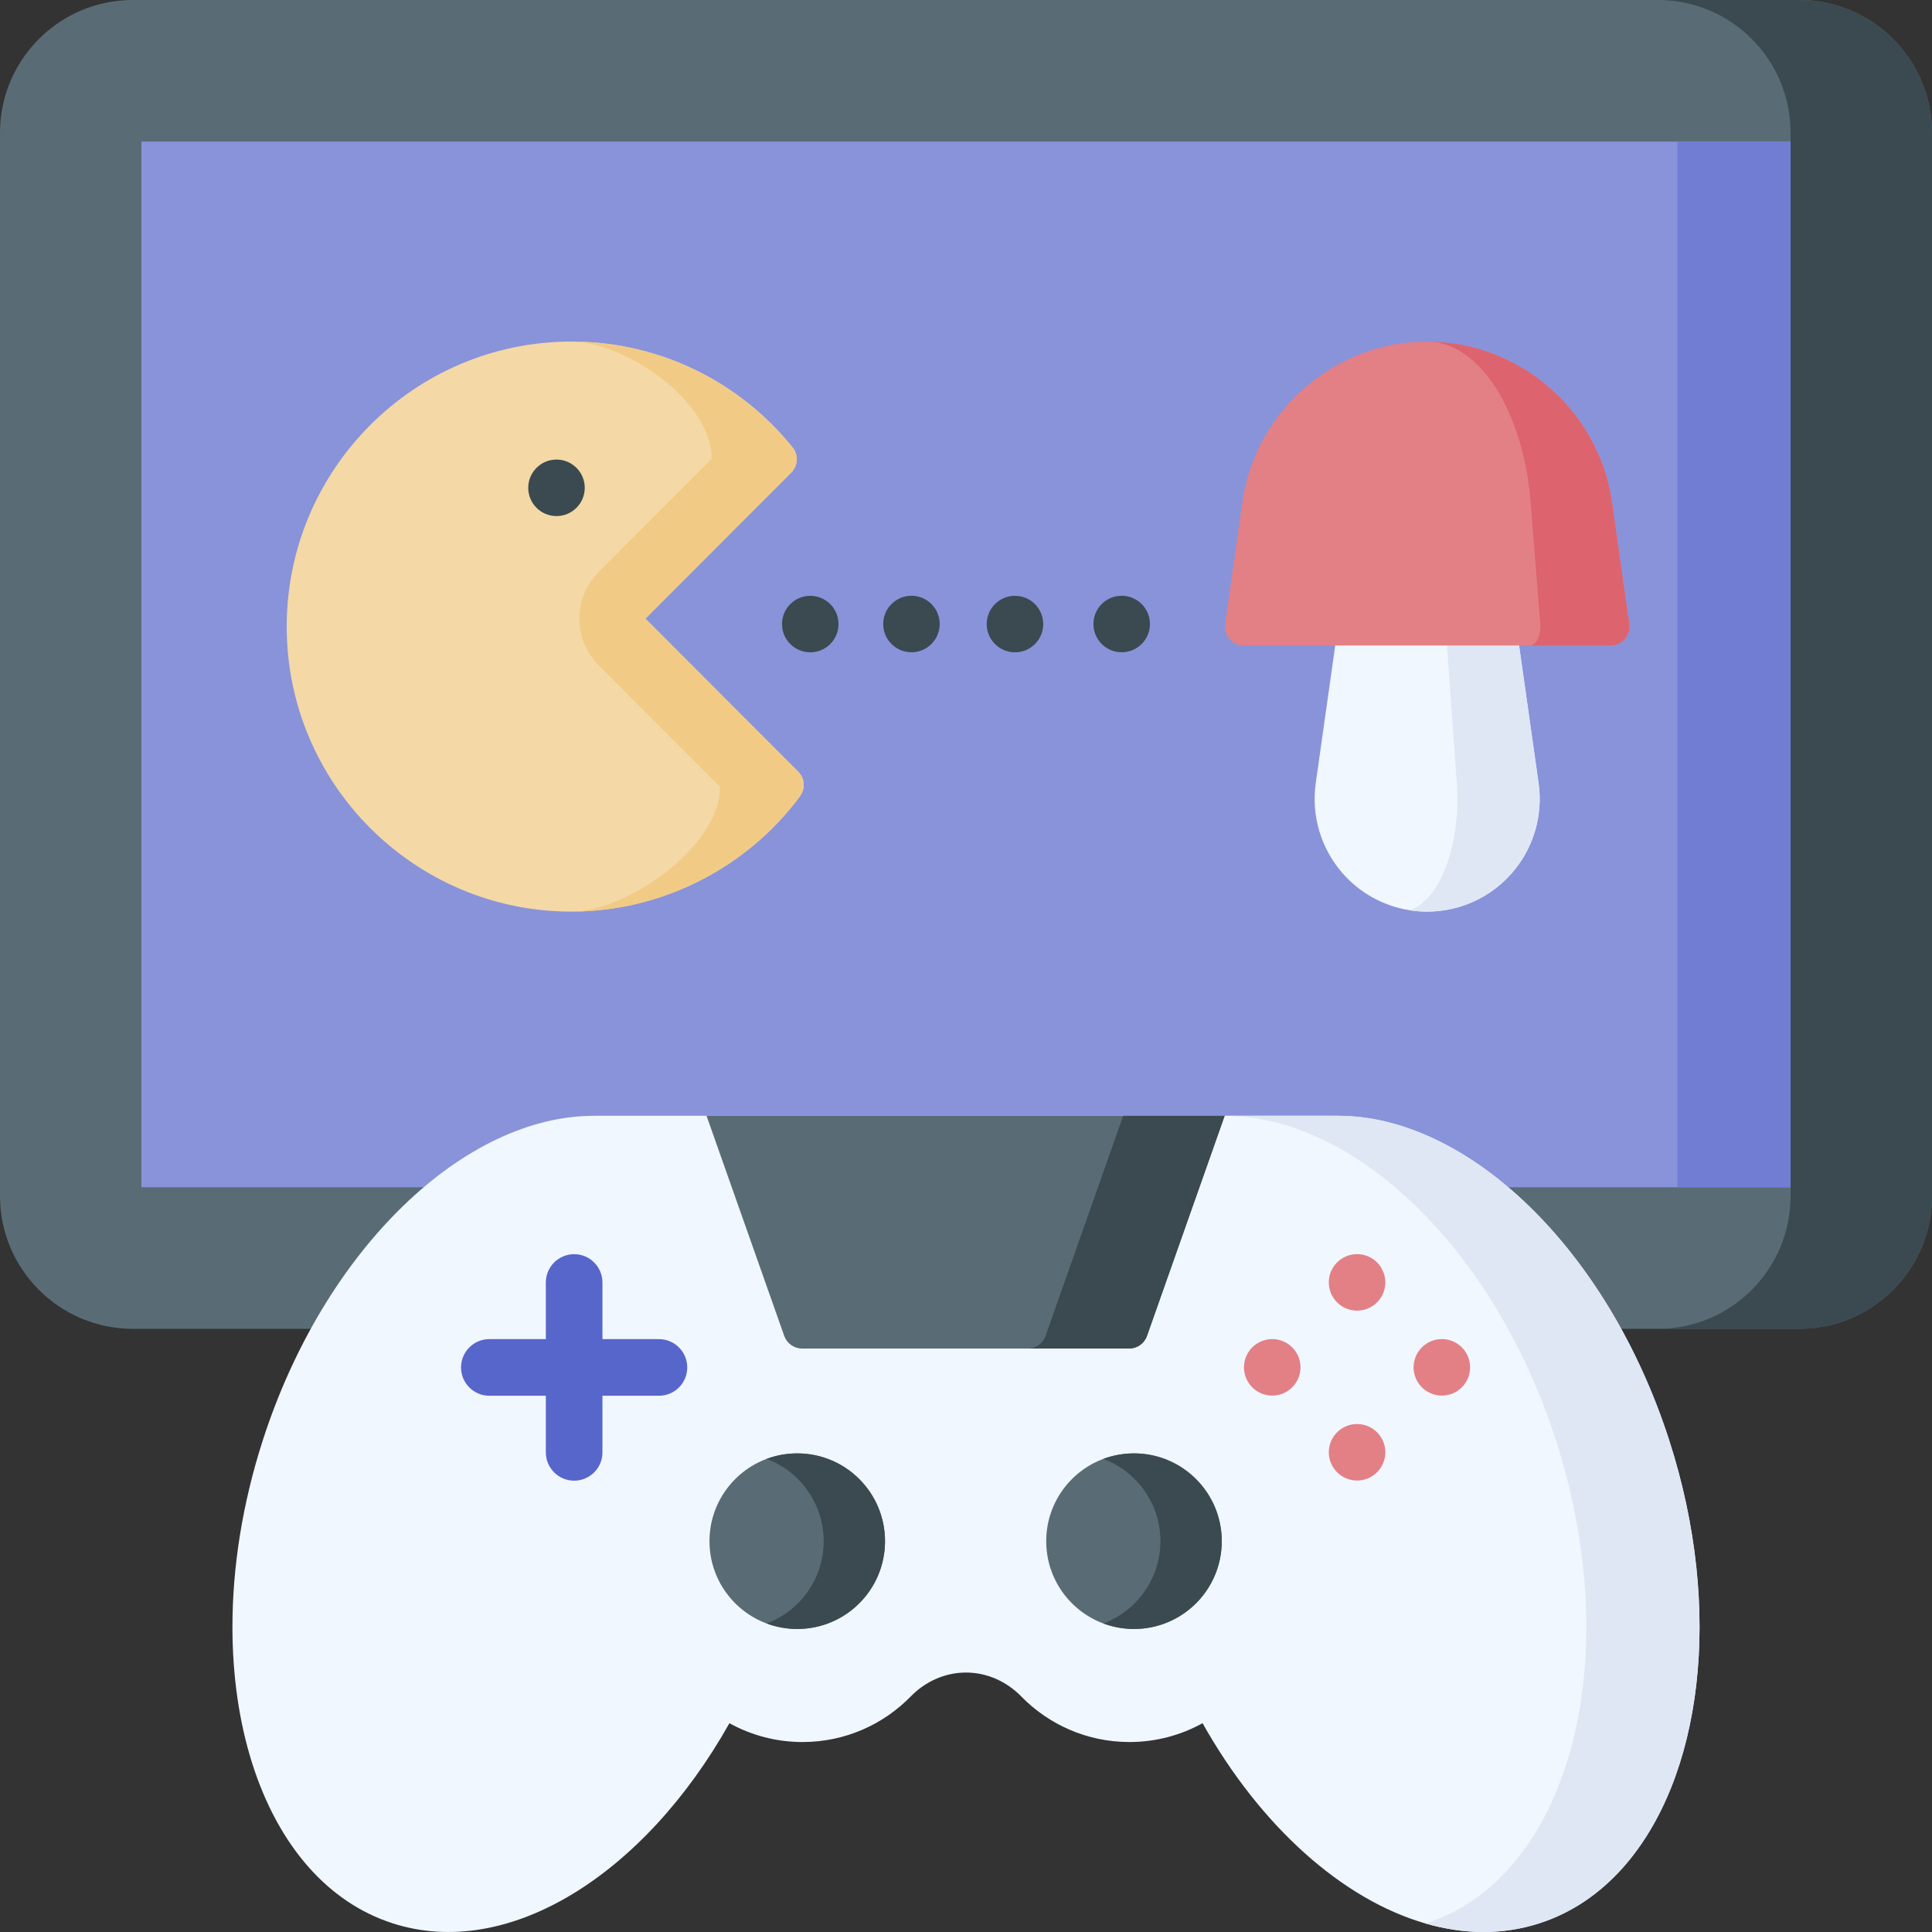 <svg id="Layer_1" enable-background="new 0 0 512 512" height="512" viewBox="0 0 512 512" width="512" xmlns="http://www.w3.org/2000/svg"><rect x="0" y="0" width="512" height="512" fill="#333333" stroke="none"/><g><g><path d="m512 35.201v281.757c0 19.406-15.78 35.191-35.18 35.191h-441.64c-19.4 0-35.18-15.785-35.18-35.191v-281.757c0-19.406 15.78-35.201 35.18-35.201h441.64c19.4 0 35.18 15.795 35.18 35.201z" fill="#596c76"/><path d="m512 35.201v281.757c0 19.406-15.78 35.191-35.18 35.191h-37.48c19.43 0 35.18-15.755 35.18-35.191v-281.757c0-19.446-15.75-35.201-35.18-35.201h37.48c19.4 0 35.18 15.795 35.18 35.201z" fill="#3b4a51"/><path d="m37.476 37.516h437.048v277.121h-437.048z" fill="#8993da"/><path d="m444.524 37.516h30v277.121h-30z" fill="#707dd3"/></g><path d="m430.08 494.956c-6.12 6.872-13.52 11.954-22.09 14.724-9.73 3.151-19.99 3.011-30.19.07-21.99-6.332-43.69-25.658-59.11-53.086-5.74 3.181-12.36 4.992-19.38 4.992-11.23 0-21.39-4.631-28.67-12.084-1.94-1.99-4.21-3.571-6.69-4.651-2.49-1.09-5.18-1.68-7.95-1.68-5.54 0-10.77 2.361-14.64 6.332-7.28 7.452-17.44 12.084-28.67 12.084-7.02 0-13.64-1.811-19.38-4.992-22.58 40.163-58.62 62.949-89.3 53.016-8.57-2.771-15.97-7.852-22.09-14.724-13.1-14.715-20.32-37.651-20.32-63.83 0-15.675 2.59-32.52 8.05-49.455 16.48-51.076 53.65-86.116 88-85.976h196.91c34.29 0 71.34 35.001 87.79 85.976 14.58 45.223 8.68 89.757-12.27 113.284z" fill="#f0f7ff"/><path d="m430.08 494.956c-6.12 6.872-13.52 11.954-22.09 14.724-9.73 3.151-19.99 3.011-30.19.07.06-.03.12-.05.18-.07 8.57-2.771 15.97-7.852 22.09-14.724 20.95-23.527 26.85-68.061 12.27-113.285-16.45-50.976-53.5-85.976-87.79-85.976h30.01c34.29 0 71.34 35.001 87.79 85.976 14.58 45.224 8.68 89.758-12.27 113.285z" fill="#dfe7f4"/><path d="m174.628 354.882h-14.974v-15.009c0-4.144-3.358-7.502-7.5-7.502s-7.5 3.358-7.5 7.502v15.009h-14.974c-4.142 0-7.5 3.358-7.5 7.502s3.358 7.502 7.5 7.502h14.974v15.009c0 4.144 3.358 7.502 7.5 7.502s7.5-3.358 7.5-7.502v-15.009h14.974c4.142 0 7.5-3.358 7.5-7.502s-3.358-7.502-7.5-7.502z" fill="#5766cb"/><path d="m324.55 295.695-20.59 58.338c-.7 2.001-2.59 3.341-4.71 3.341h-86.7c-2.12 0-4.01-1.34-4.72-3.341l-20.59-58.338z" fill="#596c76"/><path d="m297.65 295.695h26.9l-20.59 58.338c-.7 2.001-2.59 3.341-4.71 3.341h-26.89c2.12 0 4.01-1.34 4.71-3.341z" fill="#3b4a51"/><path d="m400.72 231.315c-5.66 6.532-13.87 10.273-22.51 10.273-1.57 0-3.13-.12-4.66-.37-6.87-1.08-13.21-4.561-17.85-9.903-5.67-6.542-8.23-15.215-7.01-23.787l5.97-42.173c.35-2.461 2.46-4.301 4.95-4.301h37.2c2.49 0 4.6 1.841 4.95 4.301l5.98 42.173c1.22 8.572-1.34 17.245-7.02 23.787z" fill="#f0f7ff"/><path d="m407.74 207.527c1.22 8.573-1.34 17.245-7.02 23.787-5.66 6.532-13.87 10.273-22.51 10.273-1.57 0-3.13-.12-4.66-.37 3.47-1.08 6.65-4.561 8.98-9.903 2.86-6.542 4.15-15.215 3.53-23.787l-3-42.173c-.18-2.461-1.24-4.301-2.49-4.301h16.24c2.49 0 4.6 1.841 4.95 4.301z" fill="#dfe7f4"/><path d="m430.59 169.336c-.95 1.1-2.33 1.72-3.78 1.72h-97.2c-1.44 0-2.82-.62-3.77-1.72-.95-1.09-1.38-2.541-1.18-3.981l4.58-32.25c3.44-24.277 24.49-42.583 48.97-42.583.21 0 .43 0 .64.01 24.21.31 44.93 18.506 48.34 42.573l4.57 32.25c.21 1.44-.22 2.89-1.17 3.981z" fill="#e28086"/><path d="m430.59 169.336c-.95 1.1-2.33 1.72-3.78 1.72h-21.39c.81 0 1.58-.62 2.11-1.72.53-1.09.77-2.541.66-3.981l-2.56-32.25c-1.9-23.897-13.34-42.013-26.78-42.573 24.21.31 44.93 18.506 48.34 42.573l4.57 32.25c.21 1.44-.22 2.89-1.17 3.981z" fill="#dd636e"/><g><path d="m212.01 211.008c-14.04 18.956-36.39 30.349-59.91 30.569-.24.01-.47.01-.7.01-41.58 0-75.42-33.88-75.42-75.533 0-41.643 33.84-75.533 75.42-75.533.22 0 .43 0 .65.01 22.62.18 43.73 10.383 57.99 28.029 1.61 1.991 1.46 4.872-.35 6.682l-38.65 38.702 40.49 40.552c1.75 1.751 1.95 4.522.48 6.512z" fill="#f4d8a5"/><path d="m212.01 211.008c-14.04 18.956-36.39 30.349-59.91 30.569 14.74-.53 38.73-17.415 38.73-33.04l-32.17-32.22c-6.82-6.832-6.82-17.905 0-24.738l29.95-29.999c0-15.405-22.69-30.579-36.56-31.05 22.62.18 43.73 10.383 57.99 28.029 1.61 1.991 1.46 4.872-.35 6.682l-38.65 38.702 40.49 40.552c1.75 1.752 1.95 4.523.48 6.513z" fill="#f1cb86"/><circle cx="147.475" cy="129.278" fill="#3b4a51" r="7.488"/></g><g fill="#3b4a51"><path d="m214.727 157.896c-4.136 0-7.489 3.352-7.489 7.488 0 4.135 3.353 7.487 7.489 7.487s7.489-3.352 7.489-7.487-3.353-7.488-7.489-7.488z"/><path d="m241.546 157.882c-4.136 0-7.489 3.352-7.489 7.488 0 4.135 3.353 7.487 7.489 7.487s7.489-3.352 7.489-7.487c0-4.136-3.353-7.488-7.489-7.488z"/><path d="m268.977 157.896c-4.136 0-7.489 3.352-7.489 7.488 0 4.135 3.353 7.487 7.489 7.487s7.489-3.352 7.489-7.487-3.353-7.488-7.489-7.488z"/><path d="m297.256 157.882c-4.136 0-7.489 3.352-7.489 7.488 0 4.135 3.353 7.487 7.489 7.487s7.489-3.352 7.489-7.487c0-4.136-3.353-7.488-7.489-7.488z"/></g><g fill="#e28086"><path d="m337.156 354.872c-4.136 0-7.489 3.352-7.489 7.488 0 4.135 3.353 7.487 7.489 7.487s7.489-3.352 7.489-7.487c0-4.136-3.353-7.488-7.489-7.488z"/><path d="m382.105 354.872c-4.136 0-7.489 3.352-7.489 7.488 0 4.135 3.353 7.487 7.489 7.487s7.489-3.352 7.489-7.487c.001-4.136-3.352-7.488-7.489-7.488z"/><path d="m359.636 332.357c-4.136 0-7.489 3.352-7.489 7.488 0 4.135 3.353 7.487 7.489 7.487s7.489-3.352 7.489-7.487c0-4.136-3.353-7.488-7.489-7.488z"/><path d="m359.636 377.379c-4.136 0-7.489 3.352-7.489 7.488 0 4.135 3.353 7.487 7.489 7.487s7.489-3.352 7.489-7.487-3.353-7.488-7.489-7.488z"/></g><g><path d="m234.54 408.429c0 12.854-10.41 23.267-23.26 23.267-2.86 0-5.6-.52-8.13-1.46-8.84-3.301-15.13-11.814-15.13-21.807 0-9.983 6.29-18.506 15.13-21.807 2.53-.94 5.27-1.46 8.13-1.46 12.85 0 23.26 10.423 23.26 23.267z" fill="#596c76"/><path d="m234.54 408.429c0 12.854-10.41 23.267-23.26 23.267-2.86 0-5.6-.52-8.13-1.46 8.83-3.301 15.13-11.814 15.13-21.807 0-9.983-6.3-18.506-15.13-21.807 2.53-.94 5.27-1.46 8.13-1.46 12.85 0 23.26 10.423 23.26 23.267z" fill="#3b4a51"/></g><g><path d="m323.779 408.429c0 12.854-10.41 23.267-23.26 23.267-2.86 0-5.6-.52-8.13-1.46-8.84-3.301-15.13-11.814-15.13-21.807 0-9.983 6.29-18.506 15.13-21.807 2.53-.94 5.27-1.46 8.13-1.46 12.85 0 23.26 10.423 23.26 23.267z" fill="#596c76"/><path d="m323.779 408.429c0 12.854-10.41 23.267-23.26 23.267-2.86 0-5.6-.52-8.13-1.46 8.83-3.301 15.13-11.814 15.13-21.807 0-9.983-6.3-18.506-15.13-21.807 2.53-.94 5.27-1.46 8.13-1.46 12.85 0 23.26 10.423 23.26 23.267z" fill="#3b4a51"/></g></g></svg>

